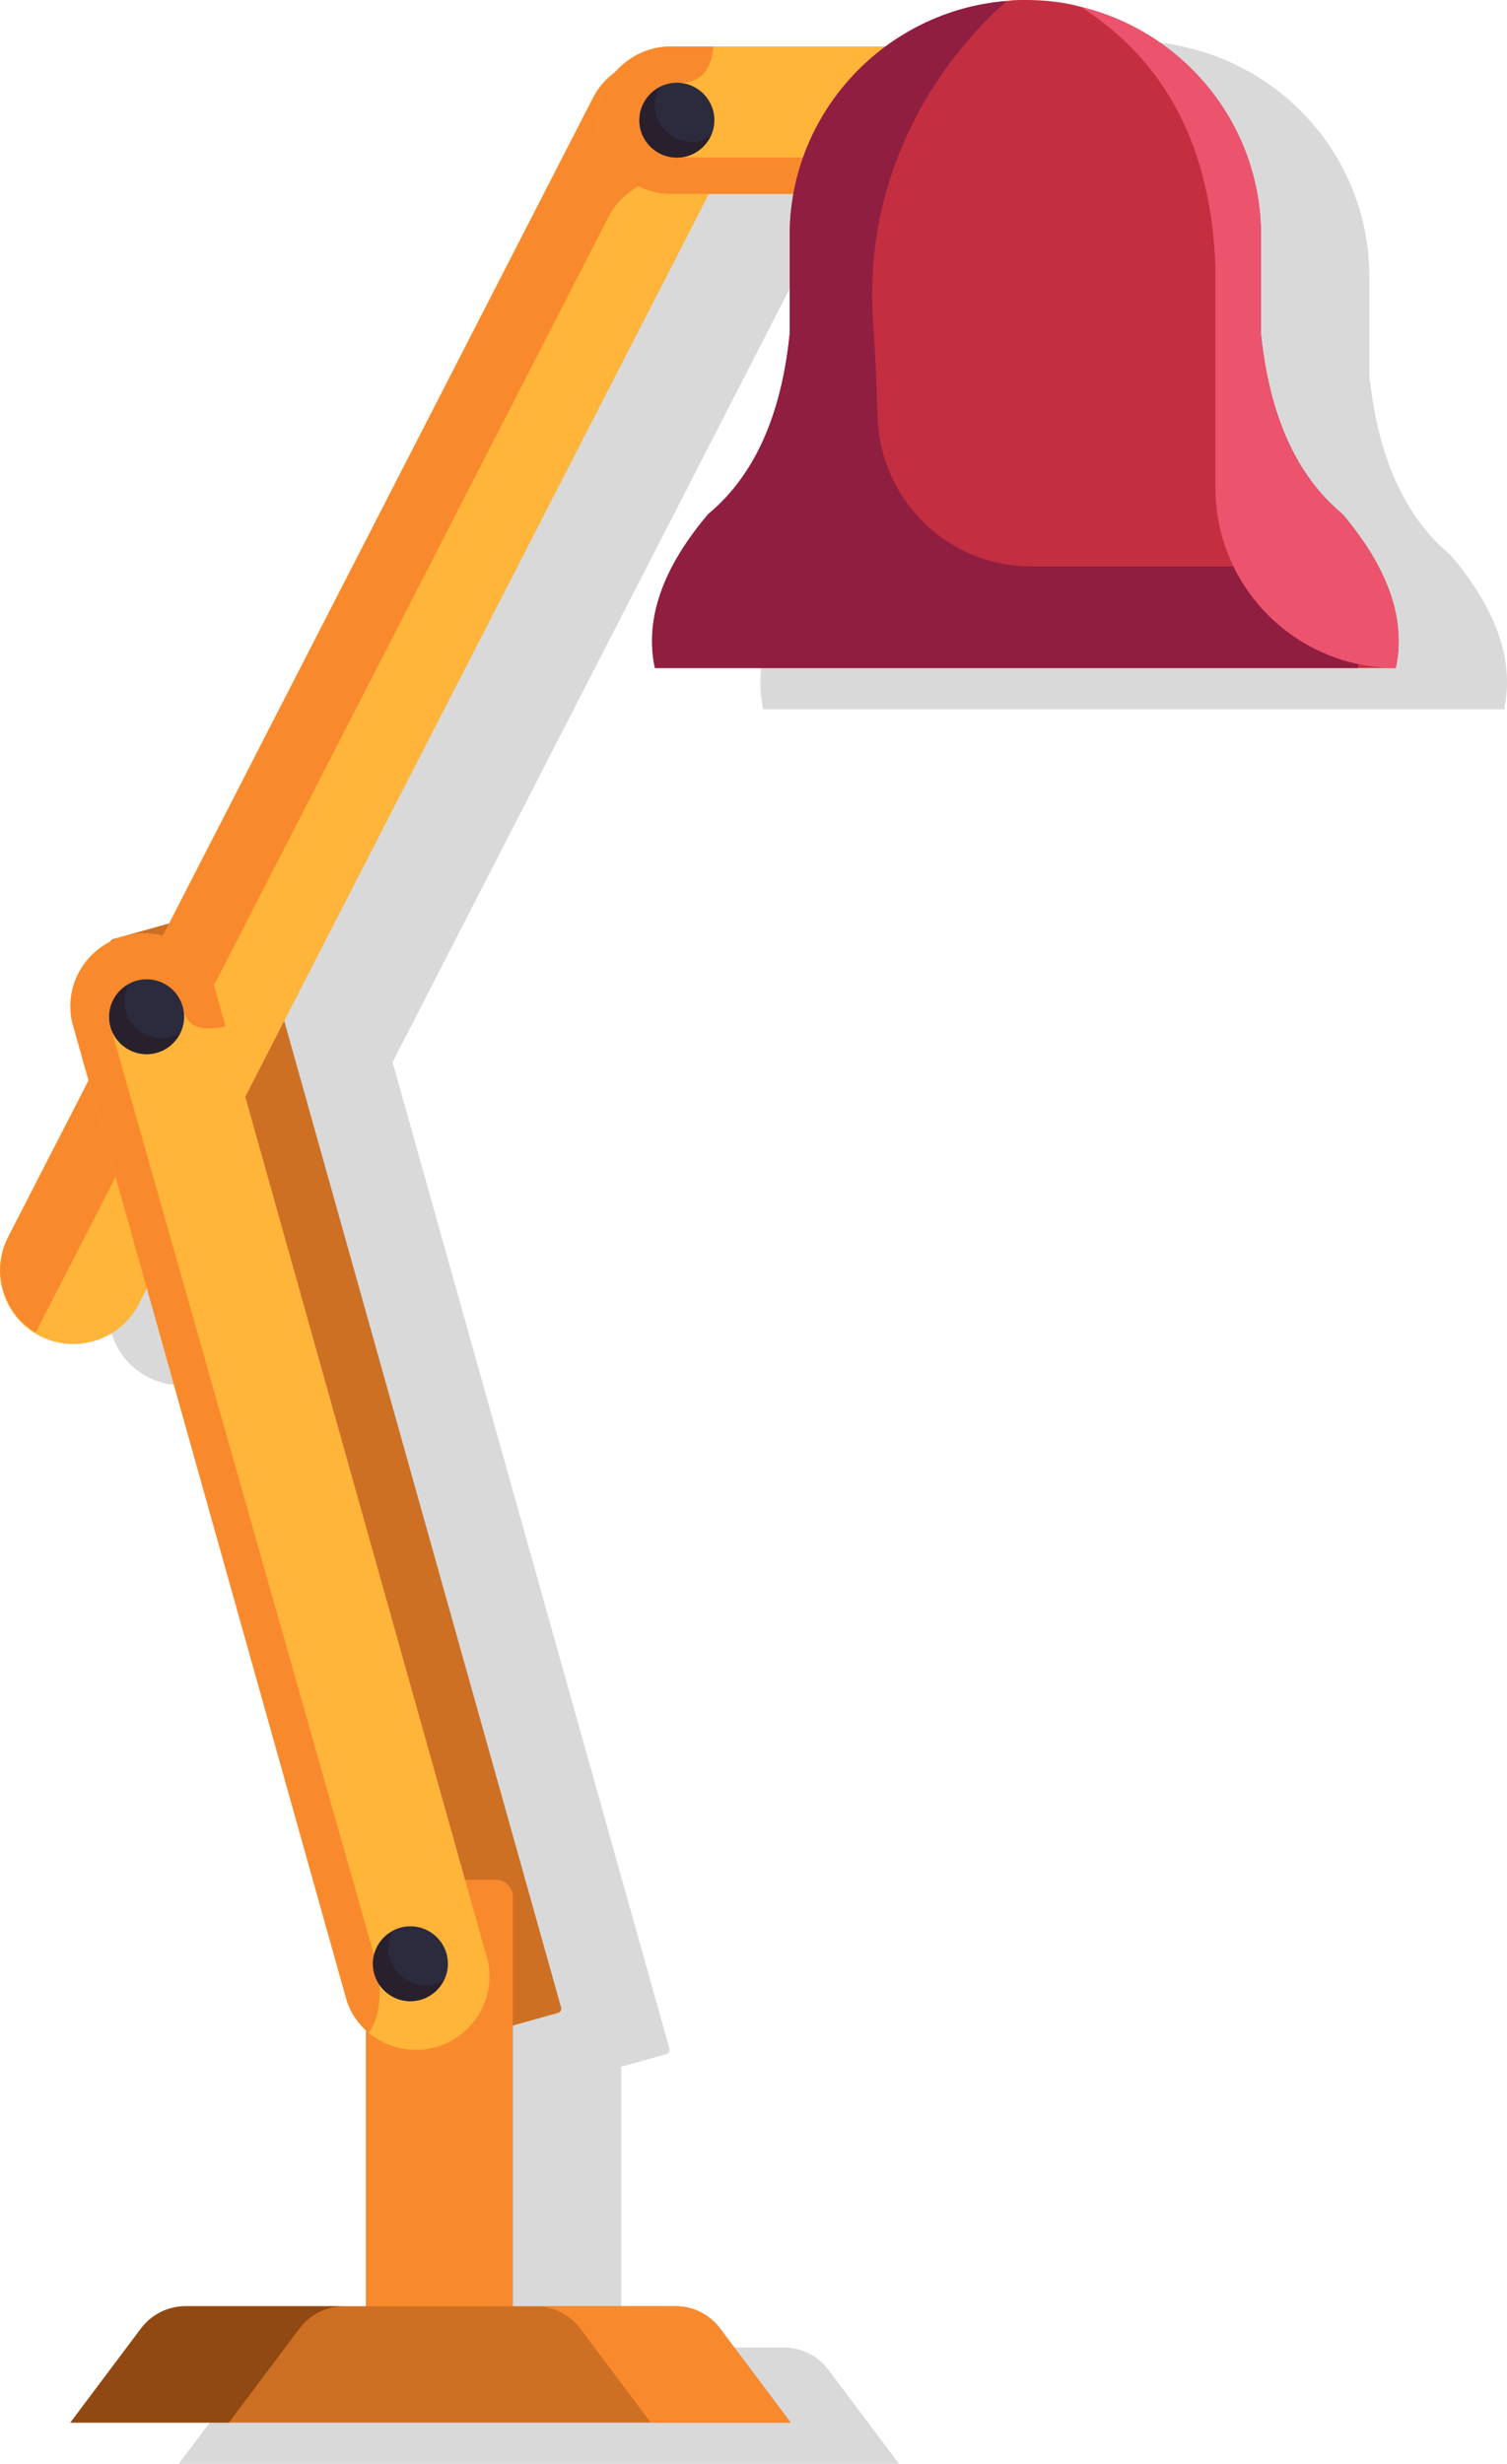 <svg width="183" height="299" viewBox="0 0 183 299" fill="none" xmlns="http://www.w3.org/2000/svg">
<path fill-rule="evenodd" clip-rule="evenodd" d="M109.052 45.539C108.158 54.245 105.524 60.911 101.146 65.536C100.521 66.197 99.86 66.816 99.163 67.393C94.283 73.15 92.021 78.635 92.373 83.855C92.423 84.6 92.527 85.34 92.684 86.075L96.571 86.075H119.768H178.063L182.653 86.075C182.81 85.34 182.914 84.6 182.964 83.855C183.317 78.635 181.055 73.15 176.179 67.393C170.602 62.774 167.307 55.489 166.285 45.539V33.555C166.285 21.838 159.165 11.739 148.94 7.348C147.479 6.721 145.955 6.21 144.38 5.828C144.38 5.828 144.38 5.828 144.38 5.828C142.261 5.241 140.024 5.007 137.666 5.007C136.844 5.007 136.136 5.007 135.428 5.122C129.942 5.561 124.881 7.551 120.691 10.646H99.776H94.612C91.942 10.646 89.513 11.858 87.859 13.754C86.751 14.555 85.812 15.621 85.153 16.917L33.701 117.066L26.907 118.964C26.745 119.009 26.621 119.125 26.558 119.269C23.599 120.775 21.704 123.816 21.704 127.119C21.704 127.929 21.798 128.745 22.067 129.555L23.911 136.121L14.113 155.194C11.895 159.56 13.659 164.94 18.035 167.158C22.411 169.37 27.809 167.61 30.027 163.244L30.997 161.357L55.128 247.295C55.542 248.945 56.406 250.295 57.59 251.411V284.883H54.928H35.684C35.552 284.883 35.419 284.887 35.288 284.895C33.314 285.011 31.483 285.988 30.286 287.578L21.704 299H40.953H60.999H69.881H92.19H109.171L100.589 287.578C99.318 285.882 97.319 284.883 95.191 284.883H78.209H75.433V250.815L80.926 249.279C81.205 249.205 81.374 248.906 81.295 248.623L47.672 128.9L99.235 28.538H109.499C109.205 30.167 109.052 31.844 109.052 33.555V45.539Z" fill="black" fill-opacity="0.15"/>
<path d="M67.767 244.277L51.614 248.787C51.33 248.872 51.03 248.703 50.951 248.419L13.38 114.617C13.295 114.334 13.464 114.041 13.749 113.961L29.897 109.446C30.181 109.366 30.481 109.531 30.56 109.814L68.136 243.621C68.216 243.899 68.046 244.197 67.767 244.277Z" fill="#CD7024"/>
<path d="M46.51 228.121H60.202C61.343 228.121 62.28 229.051 62.28 230.19V287.608C62.28 288.747 61.343 289.676 60.202 289.676H46.51C45.369 289.676 44.432 288.747 44.432 287.608V230.19C44.432 229.051 45.369 228.121 46.51 228.121Z" fill="#F9892D"/>
<path d="M4.877 162.15C0.501 159.937 -1.259 154.552 0.959 150.186L71.994 11.914C74.217 7.548 79.61 5.788 83.986 8.001C88.367 10.214 90.132 15.599 87.914 19.965L16.869 158.237C14.651 162.603 9.253 164.363 4.877 162.15Z" fill="#FFB43A"/>
<path d="M86.409 22.899C86.2 22.774 86.07 22.57 85.856 22.461C81.479 20.248 76.082 22.009 73.864 26.375L4.329 161.718C0.421 159.321 -1.149 154.333 0.96 150.186L71.995 11.914C74.218 7.548 79.61 5.788 83.987 8.001C88.368 10.214 90.132 15.599 87.914 19.965L86.409 22.899Z" fill="#F9892D"/>
<path d="M15.07 113.618C19.78 112.26 24.759 115.065 26.03 119.764L27.386 124.553L59.085 237.41C59.359 238.22 59.449 239.036 59.449 239.846C59.449 243.735 56.822 247.35 52.93 248.434C50.029 249.245 46.949 248.524 44.776 246.714C43.42 245.54 42.423 244.093 41.969 242.288L8.909 124.553C8.64 123.737 8.545 122.927 8.545 122.111C8.545 118.228 11.177 114.702 15.07 113.618Z" fill="#FFB43A"/>
<path d="M15.07 113.618C19.78 112.26 24.759 115.065 26.03 119.764L27.386 124.553C24.246 125.274 22.526 124.488 22.227 122.201C21.589 120.217 19.78 118.859 17.881 118.859C17.422 118.859 17.063 118.949 16.61 119.038C14.168 119.67 12.717 122.201 13.44 124.642L45.867 238.852C46.5 242.919 45.772 245.271 44.776 246.713C43.42 245.54 42.423 244.093 41.969 242.288L8.909 124.553C8.64 123.737 8.545 122.927 8.545 122.111C8.545 118.228 11.177 114.702 15.07 113.618Z" fill="#F9892D"/>
<path d="M81.459 5.639H125.29C130.185 5.639 134.262 9.706 134.262 14.585C134.262 19.463 130.185 23.53 125.29 23.53H81.459C76.565 23.53 72.488 19.463 72.488 14.585C72.488 9.706 76.565 5.639 81.459 5.639Z" fill="#FFB43A"/>
<path d="M81.459 5.639H86.623C86.379 8.712 84.898 10.189 82.182 10.069C79.735 10.069 77.656 12.053 77.656 14.585C77.656 17.116 79.735 19.105 82.182 19.105H108.992C111.524 19.105 113.607 17.116 113.607 14.585H117.415C120.132 15.609 122.155 16.454 123.481 17.116C125.475 18.11 123.845 21.541 124.478 23.53H81.459C76.565 23.53 72.488 19.463 72.488 14.585C72.488 9.706 76.565 5.639 81.459 5.639Z" fill="#F9892D"/>
<path d="M82.197 10.04C84.709 10.04 86.748 12.073 86.748 14.585C86.748 17.096 84.709 19.125 82.197 19.125C79.68 19.125 77.642 17.096 77.642 14.585C77.642 12.073 79.68 10.04 82.197 10.04Z" fill="#2B2B3D"/>
<path d="M80.024 10.666C79.72 11.278 79.506 11.939 79.506 12.67C79.506 15.181 81.544 17.215 84.061 17.215C84.864 17.215 85.576 16.951 86.234 16.588C85.487 18.075 83.981 19.125 82.197 19.125C79.685 19.125 77.642 17.096 77.642 14.585C77.642 12.874 78.624 11.442 80.024 10.666Z" fill="#29202D"/>
<path d="M17.811 118.844C20.328 118.844 22.361 120.878 22.361 123.389C22.361 125.895 20.328 127.929 17.811 127.929C15.294 127.929 13.255 125.895 13.255 123.389C13.255 120.878 15.294 118.844 17.811 118.844Z" fill="#2B2B3D"/>
<path d="M15.638 119.471C15.334 120.082 15.12 120.744 15.12 121.475C15.12 123.981 17.163 126.015 19.675 126.015C20.477 126.015 21.195 125.751 21.848 125.393C21.101 126.88 19.595 127.929 17.811 127.929C15.294 127.929 13.255 125.895 13.255 123.389C13.255 121.679 14.242 120.246 15.638 119.471Z" fill="#29202D"/>
<path d="M49.84 233.77C52.352 233.77 54.39 235.804 54.39 238.315C54.39 240.821 52.352 242.855 49.84 242.855C47.323 242.855 45.284 240.821 45.284 238.315C45.284 235.804 47.323 233.77 49.84 233.77Z" fill="#2B2B3D"/>
<path d="M47.667 234.397C47.358 235.008 47.148 235.669 47.148 236.4C47.148 238.907 49.187 240.94 51.704 240.94C52.506 240.94 53.219 240.682 53.872 240.319C53.129 241.806 51.619 242.855 49.84 242.855C47.323 242.855 45.284 240.821 45.284 238.315C45.284 236.604 46.266 235.172 47.667 234.397Z" fill="#29202D"/>
<path d="M17.128 282.571C18.404 280.875 20.403 279.875 22.526 279.875H47.841H56.723H82.032C84.161 279.875 86.159 280.875 87.435 282.571L96.013 293.998H56.723H47.841H8.545L17.128 282.571Z" fill="#CD7024"/>
<path d="M65.056 279.875H82.032C84.161 279.875 86.159 280.875 87.435 282.571L96.013 293.998H79.032L70.449 282.571C69.178 280.875 67.174 279.875 65.056 279.875Z" fill="#F9892D"/>
<path d="M17.128 282.571C18.404 280.875 20.403 279.875 22.526 279.875H41.775C39.652 279.875 37.648 280.875 36.377 282.571L27.794 293.998H8.545L17.128 282.571Z" fill="#904913"/>
<path d="M86.005 62.386C91.577 57.766 94.877 50.481 95.893 40.531V28.552C95.893 13.63 107.551 1.293 122.27 0.119C122.977 -1.05959e-06 123.685 0 124.508 0C126.865 0 129.103 0.239 131.221 0.825C143.826 3.879 153.127 15.156 153.127 28.552V40.531C154.149 50.481 157.443 57.766 163.021 62.386C168.593 68.969 170.751 75.195 169.495 81.068H79.525C78.269 75.195 80.427 68.969 86.005 62.386Z" fill="#C32E41"/>
<path d="M86.005 62.386C91.577 57.766 94.877 50.481 95.893 40.531V28.552C95.893 13.63 107.551 1.293 122.27 0.119C120.391 1.765 104.371 15.509 106.021 39.124C106.27 42.809 106.445 46.653 106.565 50.536C106.864 60.645 115.043 68.731 125.18 68.731H164.905V81.068H106.609H83.413H79.525C78.269 75.195 80.427 68.969 86.005 62.386Z" fill="#8F1E41"/>
<path d="M153.127 28.552V40.531C154.149 50.481 157.444 57.766 163.021 62.386C168.593 68.969 170.751 75.195 169.495 81.068C157.399 81.068 147.595 71.287 147.595 59.213V32.545C147.121 18.055 141.664 7.479 131.222 0.825C143.827 3.879 153.127 15.156 153.127 28.552Z" fill="#EC536D"/>
</svg>
